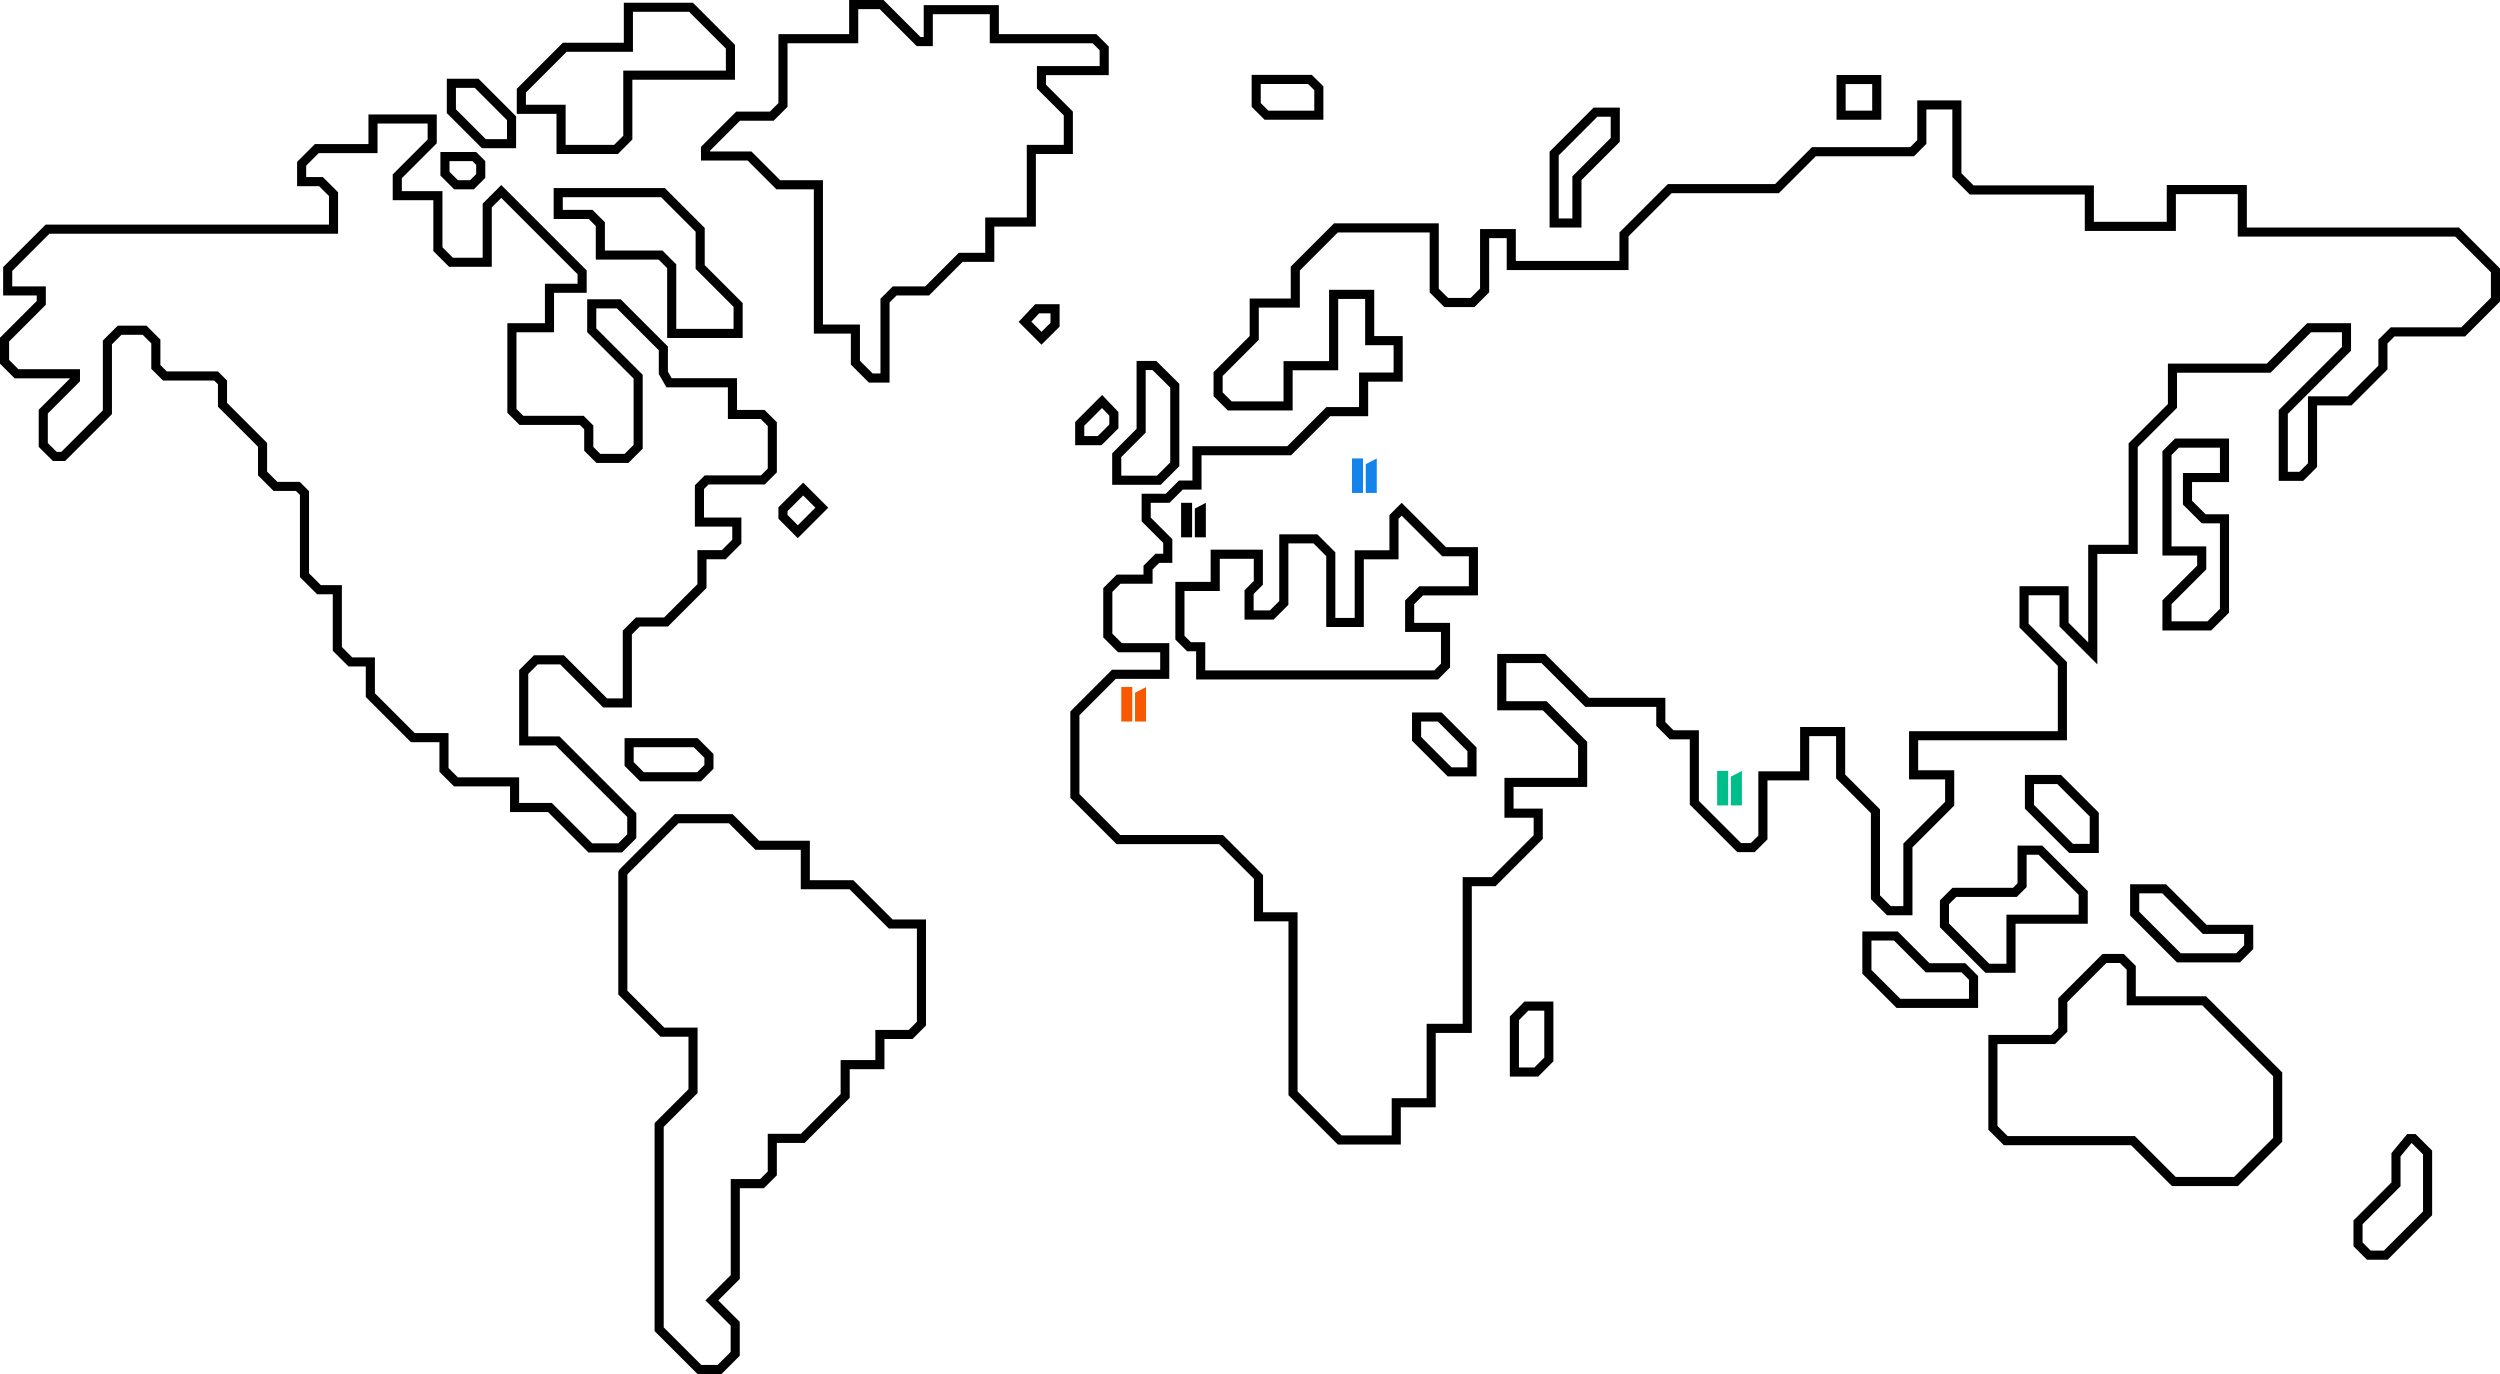 <?xml version="1.0" encoding="utf-8"?>
<!-- Generator: Adobe Illustrator 16.0.0, SVG Export Plug-In . SVG Version: 6.00 Build 0)  -->
<!DOCTYPE svg PUBLIC "-//W3C//DTD SVG 1.1//EN" "http://www.w3.org/Graphics/SVG/1.1/DTD/svg11.dtd">
<svg version="1.1" id="Layer_1" xmlns="http://www.w3.org/2000/svg" xmlns:xlink="http://www.w3.org/1999/xlink" x="0px" y="0px"
	 width="548.9px" height="301.68px" viewBox="0 0 548.9 301.68" enable-background="new 0 0 548.9 301.68" xml:space="preserve">
<g>
	<polygon fill="none" points="466.937,220.737 466.937,212.913 465.461,211.434 462.476,211.434 453.906,220.004 453.906,226.535 
		451.214,229.228 438.565,229.228 438.565,247.207 440.794,249.434 468.731,249.434 477.695,258.406 490.523,258.406 
		499.083,249.846 499.083,236.288 483.533,220.737 	"/>
	<polygon fill="none" points="458.82,185.284 458.82,179.265 451.704,172.15 446.592,172.15 446.592,176.725 455.145,185.284 	"/>
	<polygon fill="none" points="176.345,108.791 172.907,112.212 172.91,113.062 175.163,115.33 179.024,111.469 	"/>
	<polygon fill="none" points="137.71,179.373 122.017,163.678 113.984,163.678 113.984,147.128 117.236,143.875 123.814,143.875 
		133.273,153.334 136.734,153.334 136.734,138.462 139.629,135.566 145.82,135.566 153.122,128.264 153.122,120.79 158.486,120.79 
		160.776,118.501 160.776,115.623 152.568,115.623 152.568,106.542 154.737,104.373 167.07,104.373 168.568,102.875 168.568,93.537 
		167.025,92 159.814,92 159.814,85.041 146.321,85.041 144.645,82.144 144.645,76.915 135.439,67.709 130.919,67.709 
		130.919,72.103 141.111,82.295 141.111,98.509 137.973,101.647 130.955,101.647 128.267,98.959 128.267,94.25 127.311,93.294 
		114.061,93.294 111.393,90.625 111.393,70.958 119.643,70.958 119.643,62.292 126.809,62.292 126.809,60.205 110.059,43.455 
		107.975,45.539 107.975,58.583 98.604,58.583 95.143,55.122 95.143,43.958 86.226,43.958 86.226,38.295 93.893,30.628 
		93.893,27.126 82.893,27.126 82.893,33.625 69.973,33.625 67.225,36.373 67.225,38.876 70.889,38.876 74.225,42.212 74.225,51.313 
		10.852,51.313 2.688,59.477 2.688,62.875 10.063,62.875 10.063,66.914 2,74.977 2,79.024 4.039,81.063 17.562,81.063 
		17.562,83.727 10.5,90.789 10.5,97.271 12.445,99.216 13.461,99.216 22.578,90.099 22.578,74.773 25.846,71.507 32.164,71.507 
		35.215,74.558 35.215,80.148 36.615,81.548 47.851,81.548 49.85,83.547 49.85,88.46 58.644,97.253 58.644,103.543 60.892,105.792 
		65.81,105.792 67.853,107.835 67.853,125.876 70.455,128.478 75.062,128.478 75.062,142.043 77.351,144.332 82.313,144.332 
		82.313,152.21 91.06,160.957 98.48,160.957 98.48,168.627 100.518,170.666 113.98,170.666 113.98,176.291 121.144,176.291 
		130.02,185.167 135.733,185.167 137.71,183.189 	"/>
	<polygon fill="none" points="490.973,209.297 492.721,207.548 492.721,205.048 483.647,205.048 474.741,196.142 469.69,196.142 
		469.69,200.186 478.801,209.297 	"/>
	<polygon fill="none" points="103.205,39.572 104.548,38.229 104.548,36.203 103.725,35.377 98.698,35.377 98.698,37.725 
		100.545,39.572 	"/>
	<polygon fill="none" points="233.563,25.333 227.667,19.437 227.667,14.5 241.438,14.5 241.438,11.039 239.898,9.5 217.312,9.5 
		217.312,3.125 204.812,3.125 204.812,10.125 201.273,10.125 193.148,2 188.437,2 188.437,9.5 172.91,9.5 172.91,23.453 
		169.858,26.506 162.476,26.506 155.909,33.071 155.909,33.25 164.976,33.25 171.296,39.57 180.687,39.57 180.687,71.25 
		188.812,71.25 188.812,79.211 191.602,82 193.313,82 193.313,65.586 196.024,62.875 203.149,62.875 210.524,55.5 216.313,55.5 
		216.313,47.75 225.438,47.75 225.438,31.812 233.563,31.812 	"/>
	<polygon fill="none" points="456.388,196.472 447.583,187.668 444.968,187.668 444.968,194.761 442.805,196.923 429.52,196.923 
		427.922,198.522 427.922,202.76 436.757,211.594 440.534,211.594 440.534,200.823 456.388,200.823 	"/>
	<polygon fill="none" points="228.665,72.855 230.644,70.876 230.644,68.79 228.159,68.79 226.436,70.626 	"/>
	<polygon fill="none" points="529.453,250.988 527.063,253.898 527.063,260.456 518.729,268.789 518.729,272.795 520.518,274.584 
		523.399,274.584 532.001,265.98 532.001,253.456 529.534,250.988 	"/>
	<polygon fill="none" points="186.529,195.25 175.818,195.25 175.818,186.584 165.863,186.584 160.029,180.75 148.98,180.75 
		137.751,191.977 137.751,217.524 145.855,225.628 153.164,225.628 153.164,239.98 145.726,247.418 145.726,291.43 153.977,299.68 
		157.579,299.68 160.423,296.836 160.423,291.055 154.884,285.516 160.441,279.961 160.441,258.876 166.903,258.876 
		168.568,257.211 168.568,248.938 175.839,248.938 184.568,240.211 184.568,232.75 192.193,232.75 192.193,226.125 199.529,226.125 
		201.318,224.336 201.318,203.875 195.154,203.875 	"/>
	<polygon fill="none" points="422.815,213.482 415.844,206.511 410.895,206.511 410.895,212.959 417.236,219.297 432.312,219.297 
		432.312,215.123 430.674,213.482 	"/>
	<polygon fill="none" points="333.503,234.375 336.894,234.375 339.066,232.203 339.066,221.901 335.546,221.901 333.506,223.985 	
		"/>
	<polygon fill="none" points="139.134,164.063 139.134,167.331 141.352,169.547 153.071,169.547 154.657,167.961 154.657,166.383 
		152.337,164.063 	"/>
	<polygon fill="none" points="476.782,132.638 476.782,136.426 484.661,136.426 487.407,133.68 487.407,114.906 483.43,114.906 
		479.282,110.761 479.282,103.847 487.407,103.847 487.407,98.285 478.386,98.285 476.782,99.888 476.782,119.974 484.407,119.974 
		484.407,125.013 	"/>
	<polygon fill="none" points="238.062,93.475 238.062,95.75 241.023,95.75 243.562,93.211 243.562,91.273 241.952,89.585 	"/>
	<polygon fill="none" points="256.938,101.527 256.938,85.107 253.045,81.246 251.548,81.246 251.548,94.979 246.188,100.354 
		246.188,104.441 254.024,104.441 	"/>
	<path fill="none" d="M324.19,170.473h-6.329l-7.838-7.839v-6.208h6.502l7.665,7.685V170.473z M258.06,127.75h7.75v-7.062h11.469
		v7.695l-2.031,2.031v3.614h3.558l2.067-2.067v-14.648h8.354l3.961,3.961v14.395h4.25v-14.854h7.625v-7.727l2.688-2.688l9.729,9.729
		h7.021v10.594h-12.055l-1.945,1.945v4.086h7.875v9.789l-2.648,2.646h-53.104V143h-1.977l-2.586-2.586V127.75z"/>
	<polygon fill="none" points="124.188,31.812 134.834,31.812 136.844,29.804 136.844,15.5 159.373,15.5 159.373,10.664 
		151.305,2.594 138.969,2.594 138.969,11.375 124.412,11.375 115.469,20.318 115.469,22.992 124.188,22.992 	"/>
	<polygon fill="none" points="353.647,25.628 350.714,25.628 342.23,34.124 342.23,47.961 345.23,47.961 345.23,38.714 
		353.647,30.297 	"/>
	<polygon fill="none" points="288.563,24.291 288.563,19.792 287.195,18.438 276.813,18.438 276.813,22.626 278.479,24.291 	"/>
	<rect x="405.23" y="18.46" fill="none" width="5.833" height="5.833"/>
	<polygon fill="none" points="312.023,158.426 312.023,161.806 318.689,168.473 322.19,168.473 322.19,164.937 315.695,158.426 	"/>
	<polygon fill="none" points="111.313,30.542 111.313,26.373 104.233,19.292 100.105,19.292 100.105,24.003 106.643,30.542 	"/>
	<polygon fill="none" points="152.729,50.873 145.148,43.292 123.562,43.292 123.562,46.084 130.101,46.084 132.812,48.795 
		132.812,55 145.435,55 148.479,58.045 148.479,72.209 161.062,72.209 161.062,67.373 152.729,59.04 	"/>
	<polygon fill="none" points="264.624,141.003 264.625,147.188 314.898,147.188 316.378,145.711 316.378,138.75 308.503,138.75 
		308.503,131.836 311.617,128.719 322.503,128.719 322.503,122.125 316.648,122.125 307.753,113.227 307.064,113.915 
		307.064,122.811 299.439,122.811 299.439,137.665 291.189,137.665 291.189,122.102 288.4,119.313 282.877,119.313 282.877,132.792 
		279.635,136.034 273.252,136.034 273.252,129.589 275.283,127.558 275.283,122.691 267.814,122.691 267.814,129.753 
		260.064,129.753 260.064,139.589 261.478,141.003 	"/>
	<path d="M139.709,184.023v-5.475l-16.867-16.867h-6.858v-13.722l2.08-2.081h4.922l9.459,9.459h6.289v-16.044l1.723-1.726h6.191
		l8.474-8.474v-6.302h4.192l3.462-3.461v-5.706h-8.208v-6.253l0.997-0.997h12.333l2.67-2.67V92.711L167.856,90h-6.039v-6.956
		h-14.339l-0.83-1.438v-5.521L136.27,65.708h-7.349v7.222l10.193,10.192V97.68l-1.966,1.966h-5.359l-1.519-1.519v-4.708
		l-2.128-2.128h-13.25l-1.496-1.497V72.958h8.25v-8.666h7.166v-4.915l-18.75-18.75l-4.084,4.084v11.872h-6.543l-2.289-2.289V41.958
		H88.23v-2.835l7.667-7.667v-6.33h-15v6.499H69.149l-3.92,3.92v5.331h4.836l2.164,2.164v6.271H10.024l-9.336,9.336v6.229h7.374
		v1.211L0,74.149v5.703l3.211,3.211h12.188L8.5,89.961v8.141l3.117,3.117h2.672L24.578,90.93V75.602l2.094-2.094h4.664l1.879,1.879
		v5.59l2.572,2.572h11.236l0.827,0.827v4.913l8.794,8.793v6.29l3.42,3.421h4.918l0.871,0.871v18.041l3.771,3.771h3.438v12.396
		l3.461,3.461h3.79v6.706l9.919,9.919h6.248v6.498l3.21,3.211h12.291v5.625h8.336l8.875,8.875h7.369L139.709,184.023z
		 M130.02,185.167l-8.876-8.876h-7.164v-5.625h-13.462l-2.038-2.039v-7.67h-7.42l-8.747-8.747v-7.878h-4.962l-2.289-2.289v-13.565
		h-4.607l-2.602-2.602v-18.041l-2.043-2.043h-4.918l-2.248-2.249v-6.29L49.85,88.46v-4.913l-1.999-1.999H36.615l-1.4-1.4v-5.59
		l-3.051-3.051h-6.317l-3.269,3.266v15.326l-9.117,9.117h-1.016L10.5,97.271v-6.481l7.062-7.062v-2.664H4.039L2,79.024v-4.047
		l8.063-8.062v-4.039H2.688v-3.398l8.164-8.164h63.373v-9.101l-3.336-3.336h-3.664v-2.503l2.748-2.748h12.92v-6.499h11v3.502
		l-7.667,7.667v5.663h8.917v11.164l3.461,3.461h9.371V45.539l2.084-2.084l16.75,16.75v2.087h-7.166v8.666h-8.25v19.667l2.668,2.669
		h13.25l0.956,0.956v4.709l2.688,2.688h7.019l3.138-3.138V82.295l-10.192-10.192v-4.394h4.521l9.206,9.206v5.229l1.676,2.897h13.493
		V92h7.211l1.543,1.537v9.338l-1.498,1.498h-12.333l-2.169,2.169v9.081h8.208v2.878l-2.29,2.289h-5.364v7.474l-7.302,7.302h-6.191
		l-2.895,2.896v14.872h-3.461l-9.459-9.459h-6.578l-3.252,3.253v16.55h8.033l15.692,15.695v3.815l-1.977,1.979H130.02z"/>
	<path d="M137.13,162.06v6.094l3.394,3.394h13.375l2.755-2.761v-3.234l-3.492-3.492H137.13z M154.657,167.961l-1.586,1.586h-11.719
		l-2.219-2.216v-3.269h13.203l2.32,2.32V167.961z"/>
	<path d="M104.033,41.572l2.514-2.514v-3.685l-1.997-1.998h-7.854v5.176l3.021,3.021H104.033z M98.698,35.377h5.027l0.822,0.826
		v2.025l-1.343,1.343h-2.66l-1.847-1.847V35.377z"/>
	<path d="M113.312,32.542v-6.997l-8.252-8.253h-6.956v7.539l7.71,7.711H113.312z M100.105,19.292h4.128l7.08,7.081v4.169h-4.67
		l-6.538-6.539V19.292z"/>
	<path d="M187.351,193.252h-9.539v-8.666h-11.127l-5.834-5.834h-12.703l-12.074,12.071l-0.198,0.264l-0.126,0.378v26.889
		l9.273,9.273h6.137v11.521l-7.438,7.438v45.668l9.426,9.426h5.258l4.013-4.013v-7.438l-4.711-4.711l4.729-4.727v-19.913h5.29
		l2.837-2.837v-7.104h6.1l9.898-9.896v-6.289h7.625v-6.625h6.164l2.961-2.961v-23.289h-7.336L187.351,193.252z M201.318,224.336
		l-1.789,1.789h-7.336v6.625h-7.625v7.461l-8.729,8.727h-7.271v8.273l-1.665,1.665h-6.462v21.085l-5.558,5.555l5.539,5.539v5.781
		l-2.844,2.844h-3.602l-8.251-8.25v-44.012l7.438-7.438v-14.352h-7.309l-8.104-8.104v-25.547l11.229-11.227h11.049l5.834,5.834
		h9.955v8.666h10.711l8.625,8.625h6.164V224.336z"/>
	<path d="M528.508,248.993l-3.444,4.19v6.444l-8.334,8.333v5.662l2.961,2.961h4.537l9.773-9.771V252.63l-3.64-3.637H528.508z
		 M532.001,265.98l-8.602,8.604h-2.881l-1.789-1.789v-4.006l8.334-8.333v-6.559l2.39-2.91h0.081l2.467,2.469V265.98z"/>
	<path d="M468.935,218.74v-6.651l-2.648-2.648h-4.641l-9.742,9.742v6.531l-1.521,1.521h-13.82v20.808l3.398,3.396h27.938
		l8.969,8.969h14.484l9.73-9.729v-15.214l-16.724-16.724H468.935z M499.083,249.846l-8.56,8.56h-12.828l-8.964-8.972h-27.938
		l-2.229-2.227v-17.979h12.648l2.692-2.692v-6.531l8.57-8.57h2.984l1.477,1.479v7.823h16.596l15.55,15.552V249.846z"/>
	<path d="M467.689,201.014l10.282,10.283h13.83l2.919-2.921v-5.328h-10.246l-8.906-8.906h-7.879V201.014z M469.69,196.142h5.051
		l8.906,8.906h9.074v2.5l-1.748,1.749h-12.173l-9.11-9.111V196.142z"/>
	<path d="M176.349,105.963l-5.439,5.417v2.509l4.249,4.271l6.693-6.693L176.349,105.963z M172.91,113.062l-0.003-0.85l3.438-3.421
		l2.679,2.678l-3.861,3.861L172.91,113.062z"/>
	<path d="M145.976,41.292h-24.414v6.792h7.711l1.539,1.539V57h13.795l1.872,1.873v15.336h16.583v-7.664l-8.333-8.333v-8.167
		L145.976,41.292z M161.062,67.373v4.836h-12.583V58.045L145.435,55h-12.623v-6.205l-2.711-2.711h-6.539v-2.792h21.586l7.581,7.581
		v8.167L161.062,67.373z"/>
	<path d="M122.187,33.812h13.477l3.177-3.179V17.5h22.531V9.836l-9.242-9.242h-15.164v8.783h-13.383l-10.117,10.117v5.5h8.722
		V33.812z M115.469,22.992v-2.675l8.942-8.942h14.558V2.594h12.336l8.067,8.07V15.5h-22.528v14.304l-2.011,2.008h-10.646v-8.819
		H115.469z"/>
	<path d="M262.623,143v6.188h53.104l2.648-2.646v-9.789h-7.875v-4.086l1.945-1.945h12.055v-10.594h-7.021l-9.729-9.729l-2.688,2.688
		v7.727h-7.625v14.854h-4.25v-14.395l-3.961-3.961h-8.354v14.648l-2.067,2.067h-3.558v-3.614l2.031-2.031v-7.695H265.81v7.062h-7.75
		v12.664l2.586,2.586H262.623z M260.064,129.753h7.75v-7.062h7.469v4.867l-2.031,2.031v6.445h6.384l3.241-3.242v-13.479h5.523
		l2.789,2.789v15.563h8.25v-14.854h7.625v-8.896l0.688-0.688l8.896,8.898h5.854v6.594h-10.886l-3.114,3.117v6.914h7.875v6.961
		l-1.479,1.477h-50.273l-0.001-6.185h-3.146l-1.414-1.414V129.753z"/>
	<path d="M310.023,156.426v6.208l7.838,7.839h6.329v-6.362l-7.665-7.685H310.023z M322.19,168.473h-3.501l-6.666-6.667v-3.38h3.672
		l6.495,6.511V168.473z"/>
	<path d="M331.501,223.171v13.204h6.22l3.341-3.347v-13.128h-6.362L331.501,223.171z M339.066,221.901v10.303l-2.172,2.172h-3.392
		l0.003-10.391l2.04-2.084H339.066z"/>
	<path d="M413.063,16.46h-9.833v9.833h9.833V16.46z M411.063,24.293h-5.833V18.46h5.833V24.293z"/>
	<path d="M347.23,39.542l8.417-8.417v-7.497h-5.764l-9.653,9.668v16.665h7V39.542z M345.23,47.961h-3V34.124l8.483-8.496h2.934
		v4.669l-8.417,8.417V47.961z"/>
	<path d="M227.437,33.811h8.125v-9.31l-5.896-5.896V16.5h13.771v-6.289L240.726,7.5h-21.414V1.125h-16.5v7h-0.711L193.976,0h-7.539
		v7.5H170.91v15.127l-1.88,1.881h-7.382l-7.739,7.739v3.005h10.239l6.322,6.319h8.217V73.25h8.125v6.789L190.773,84h4.539V66.414
		l1.539-1.539h7.125l7.375-7.375h6.961v-7.75h9.125V33.811z M225.438,47.75h-9.125v7.75h-5.789l-7.375,7.375h-7.125l-2.711,2.711V82
		h-1.711l-2.79-2.789V71.25h-8.125V39.57h-9.392l-6.319-6.319h-9.067v-0.18l6.567-6.564h7.382l3.052-3.053V9.5h15.527V2h4.711
		l8.125,8.125h3.539v-7h12.5V9.5h22.586l1.54,1.539V14.5h-13.771v4.937l5.896,5.896v6.479h-8.125V47.75z"/>
	<path d="M460.819,187.284l-0.003-8.846l-8.288-8.287h-7.94v7.403l9.729,9.729H460.819z M446.592,172.15h5.112l7.116,7.115v6.02
		h-3.675l-8.554-8.56V172.15z"/>
	<path d="M442.535,213.594v-10.773h15.854v-7.179l-9.979-9.976h-5.441v8.265l-0.99,0.99h-13.285l-2.771,2.771v5.896l10.006,10.006
		H442.535L442.535,213.594z M440.534,211.594h-3.777l-8.835-8.834v-4.238l1.599-1.599h13.285l2.162-2.162v-7.093h2.615l8.806,8.804
		v4.351h-15.854V211.594z"/>
	<path d="M423.643,211.485l-6.972-6.971h-7.776v9.276l7.513,7.507h17.904v-7l-2.812-2.812H423.643z M432.312,219.297h-15.076
		l-6.341-6.338v-6.448h4.948l6.972,6.971h7.858l1.639,1.642V219.297z"/>
	<path d="M474.782,131.805v6.621h10.707l3.918-3.915v-21.604h-5.146l-2.979-2.977v-4.086h8.125v-9.562h-11.852l-2.773,2.773v22.914
		h7.625v2.211L474.782,131.805z M476.782,119.974V99.888l1.604-1.603h9.021v5.562h-8.125v6.914l4.148,4.146h3.977v18.773
		l-2.746,2.746h-7.879v-3.788l7.625-7.625v-5.039H476.782z"/>
	<path d="M244.188,106.441h10.664l4.083-4.088v-18.08l-5.066-5.028h-4.321v14.908l-5.359,5.375V106.441z M246.188,100.354
		l5.359-5.375V81.246h1.497l3.894,3.86v16.42l-2.914,2.914h-7.836V100.354z"/>
	<path d="M236.063,92.646v5.104h5.789l3.711-3.714v-3.564l-3.577-3.749L236.063,92.646z M243.562,93.211l-2.539,2.539h-2.961v-2.275
		l3.89-3.89l1.61,1.688V93.211z"/>
	<path d="M223.648,70.667l5.019,5.019l3.979-3.979v-4.914h-5.352L223.648,70.667z M230.644,68.79v2.086l-1.979,1.979l-2.229-2.229
		l1.723-1.836H230.644z"/>
	<path d="M290.562,26.291v-7.333l-2.546-2.521h-13.204v7.017l2.838,2.838H290.562z M276.813,18.438h10.382l1.368,1.354v4.499
		h-10.084l-1.666-1.665V18.438z"/>
	<path d="M539.898,49.955h-46.582v-9.334h-17.583v8.083h-16v-8h-26.419l-2.664-2.664V22.039h-9.698v8.722l-1.55,1.55h-21.562
		l-8.104,8.104h-23.542l-10.629,10.629v6.247h-22.75v-7h-7.854v13.061l-2.062,2.062h-4.963l-2.039-2.039V49.041h-22.998
		l-9.503,9.503v6.997h-9.017v8.236l-7.931,7.934v5.271l3.146,3.146h14.219v-8.834h10V65.627h5.916v10.166h6.249v6.001h-7.583v7.583
		h-7.164l-8.584,8.583h-20.836v7.542h-2.955l-2.897,2.896h-5.303v0.68v1.32v4.051l0,0.015l4.74,4.741v2.376h-1.705l-2.628,2.628
		v1.956h-5.872l-2.961,2.961v10.828l3.252,3.252h9.247v3.844h-10.57l-9.159,9.159v18.974l10.148,10.148h22.542l7.622,7.622v9.336
		h7.583v38.165l10.836,10.836h13.831l-0.001-8.17h7.668v-16.333h7.918v-32.209h5.205l10.378-10.378v-6.664h-6.416v-4.75h16.167
		v-9.913l-8.92-8.92h-8.831v-8.373h7.71l9.626,9.626h15.579v4.163l2.961,2.961h4.404v14.342l10.431,10.43h3.808l2.815-2.812v-12.938
		h9.168v-9.729h5.896v9.268l7.646,7.646v18.875l3.544,3.544h5.581v-14.919l9.169-9.168v-7.747h-7.919v-6.583h32.668v-17.164
		l-8.416-8.417v-6.253h6.777v6.854l8.307,8.31v-24.246h8.875V98.162l8.625-8.625v-7.706h20.539l8.875-8.875h6.795v3.212
		l-13.876,13.876v15.537h5.372l3.045-3.045V89.015h7.562l7.896-7.896V75.41l1.539-1.539h15.499l7.67-7.669v-7.245L539.898,49.955z
		 M546.901,65.374l-6.498,6.497h-15.499l-2.711,2.711v5.709l-6.727,6.727h-8.731v14.692l-1.873,1.873h-2.544V90.872l13.876-13.876
		v-6.04h-9.623l-8.875,8.875h-21.711v8.878l-8.625,8.625v22.289h-8.875v21.418l-4.307-4.31v-8.026h-10.777v9.081l8.416,8.417v14.336
		h-32.668v10.583h7.919v4.919l-9.169,9.168v13.747h-2.753l-2.372-2.372v-18.875l-7.646-7.646v-10.438h-9.896v9.729h-9.168v14.108
		l-1.644,1.644h-2.151l-9.259-9.258v-15.514h-5.576l-1.789-1.789v-5.335h-16.751l-9.626-9.626H328.73v12.373h10.003l7.748,7.748
		v7.085h-16.167v8.75h6.416v3.836l-9.206,9.206h-6.377v32.209h-7.918v16.333h-7.668v8.167h-11.003l-9.661-9.664V200.29h-7.583
		v-8.164l-8.794-8.794h-22.542l-8.979-8.979v-17.314l7.987-7.987h11.742v-7.844h-10.419l-2.08-2.08v-9.172l1.789-1.789h7.044v-3.128
		l1.456-1.456h2.877v-5.205l-4.74-4.741v-3.238h4.131l2.897-2.896h4.127V99.96h19.664l8.584-8.583h8.336v-7.583h7.583V73.793h-6.249
		V63.627h-9.916v15.666h-10v8.834H270.42l-1.971-1.974v-3.612l7.931-7.934v-7.064h9.017v-8.169l8.331-8.331h20.17v13.162
		l3.211,3.211h6.619l3.232-3.232V52.291h3.854v7h26.75v-7.419l9.457-9.457h23.545l8.104-8.104h21.562l2.722-2.722v-7.55h5.698
		v14.829l3.836,3.836h25.247v8h20v-8.083h13.583v9.334h47.754l7.83,7.83V65.374z"/>
</g>
<g>
	<rect x="259.32" y="110.399" width="2.415" height="7.579"/>
	<polygon points="264.754,110.399 262.339,111.662 262.339,117.978 264.754,117.978 	"/>
</g>
<g>
	<rect x="377.017" y="169.261" fill="#00BE89" width="2.415" height="7.579"/>
	<polygon fill="#00BE89" points="382.452,169.261 380.036,170.525 380.036,176.84 382.452,176.84 	"/>
</g>
<g>
	<rect x="246.188" y="150.84" fill="#F75800" width="2.415" height="7.579"/>
	<polygon fill="#F75800" points="251.623,150.84 249.207,152.104 249.207,158.419 251.623,158.419 	"/>
</g>
<g>
	<rect x="296.848" y="100.651" fill="#1583EC" width="2.415" height="7.579"/>
	<polygon fill="#1583EC" points="302.283,100.651 299.867,101.915 299.867,108.23 302.283,108.23 	"/>
</g>
</svg>
